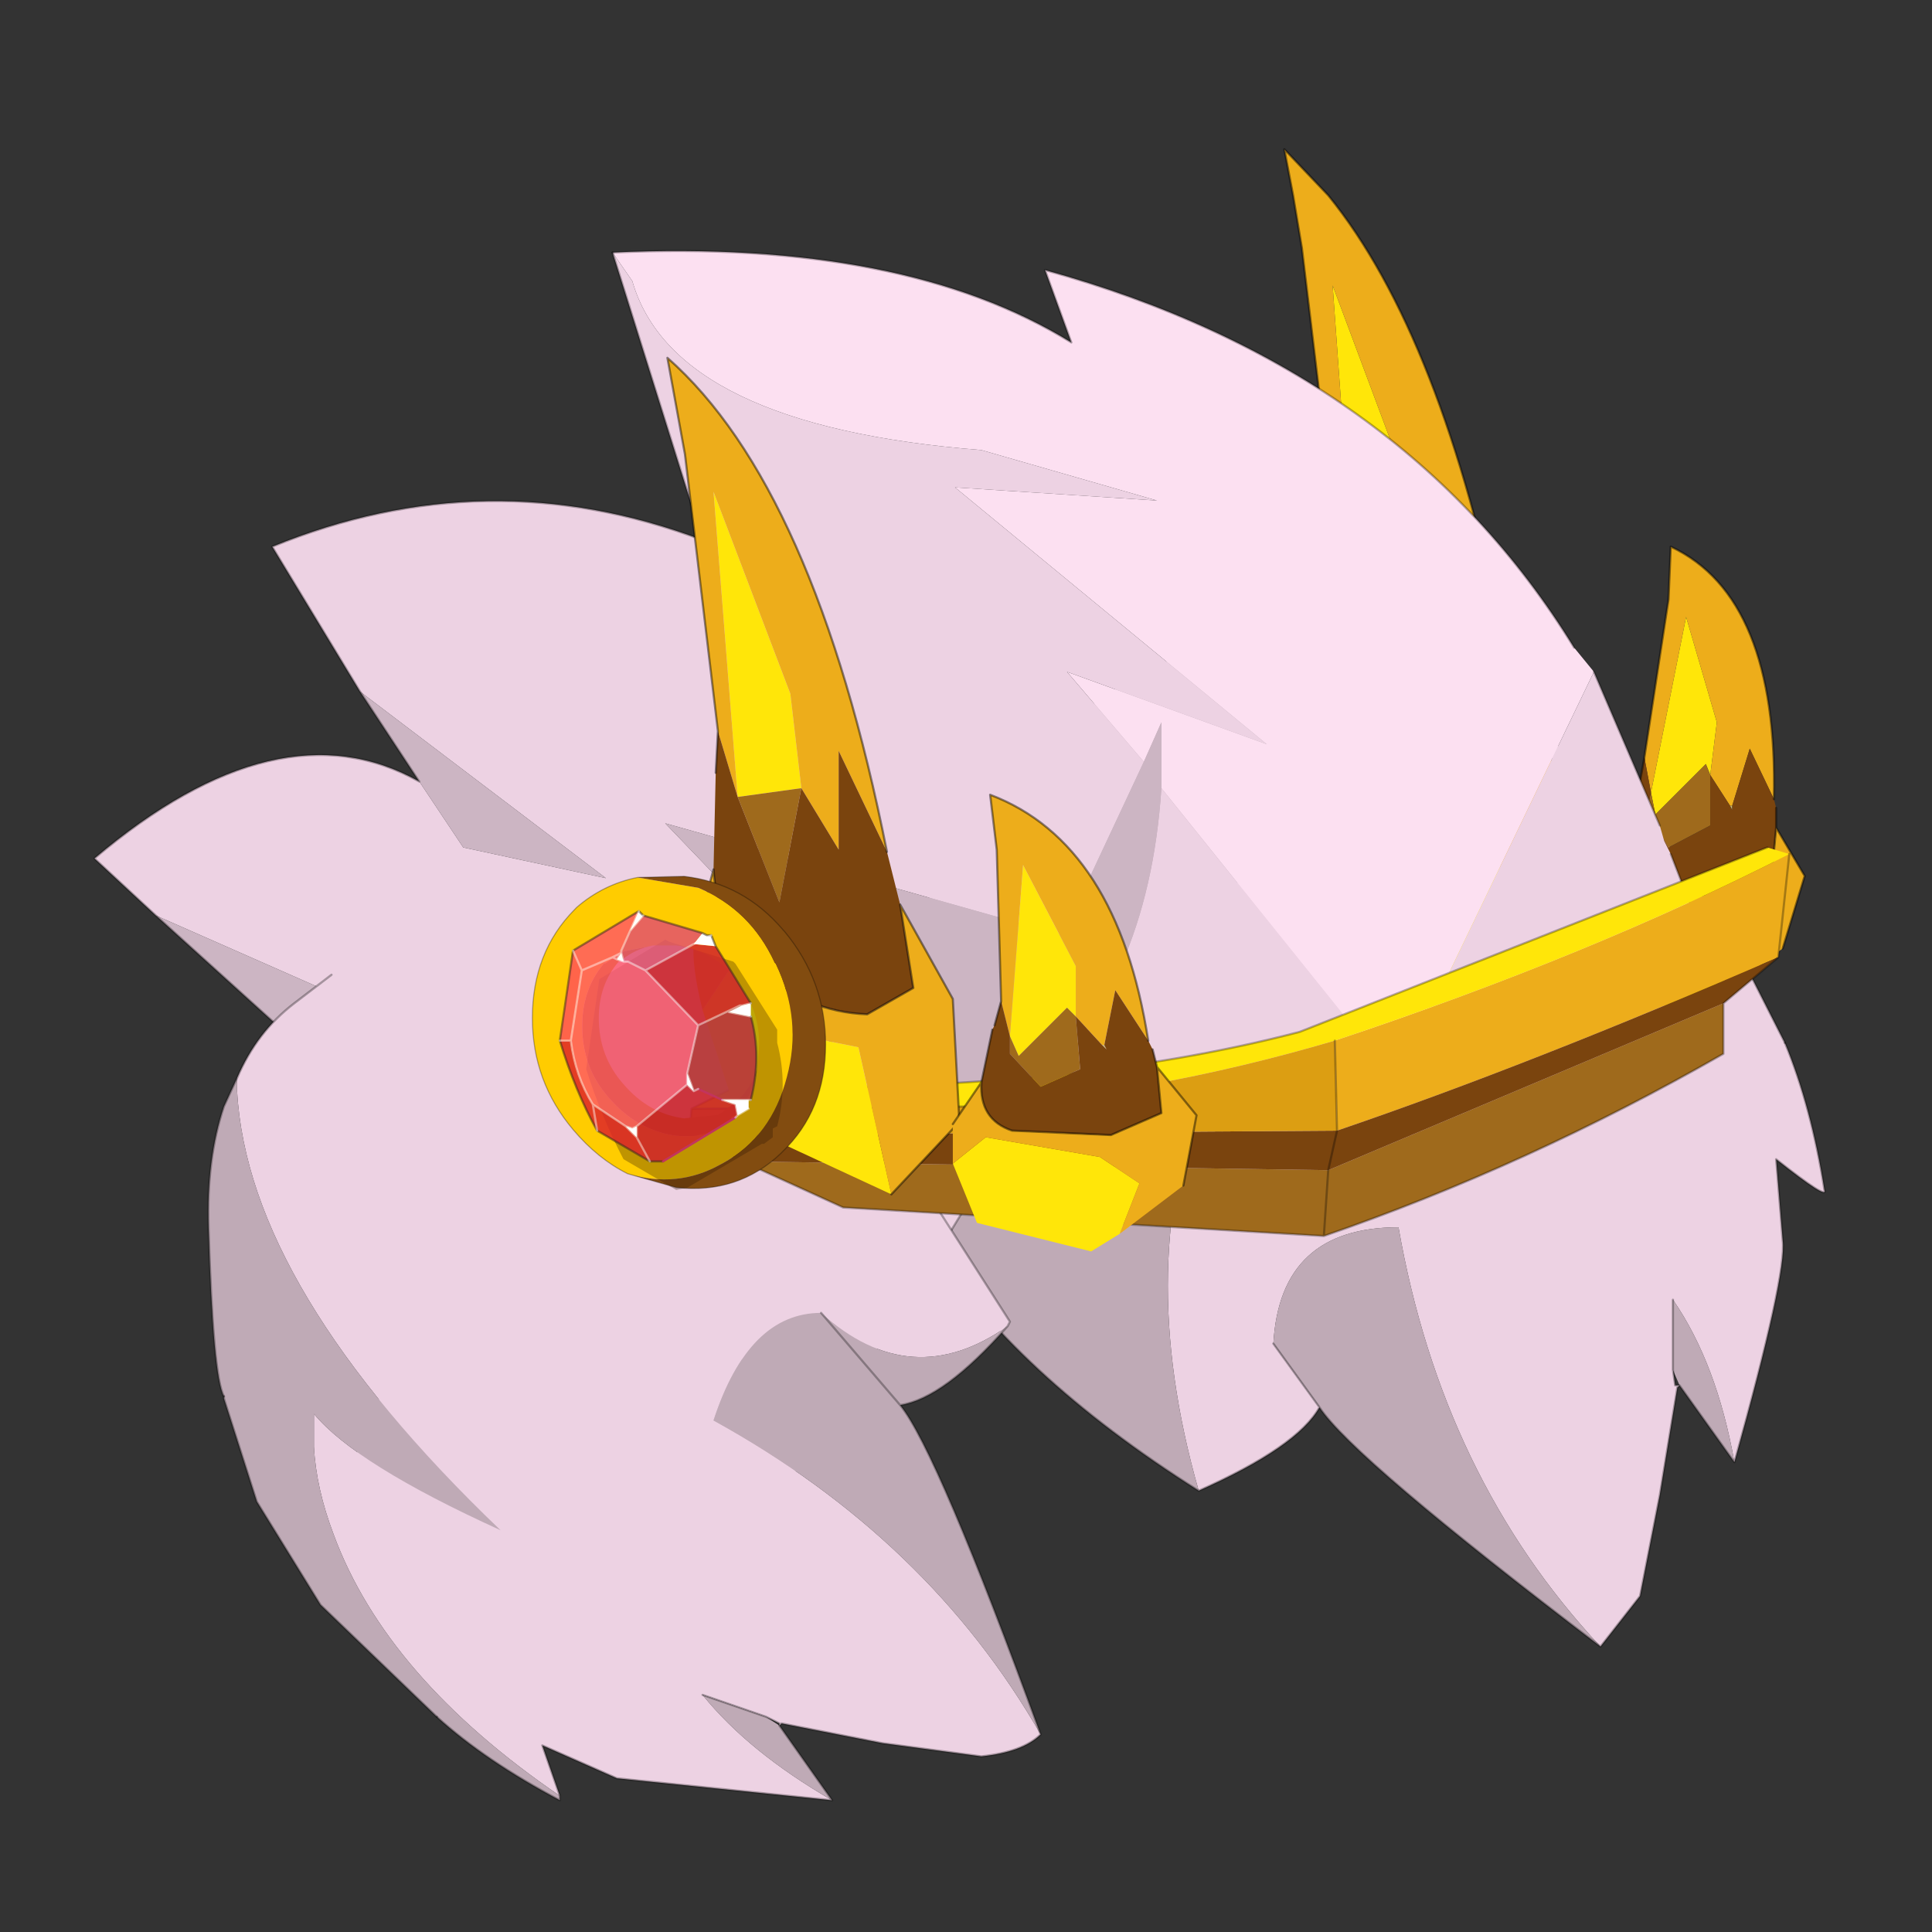 <?xml version="1.0" encoding="UTF-8" standalone="no"?>
<svg xmlns:xlink="http://www.w3.org/1999/xlink" height="440.0px" width="440.0px" xmlns="http://www.w3.org/2000/svg">
  <rect width="100%" height="100%" fill="#333333" stroke="none"/>
  <g transform="matrix(10.0, 0.0, 0.0, 10.0, 0.0, 0.0)">
    <use height="44.0" transform="matrix(1.0, 0.0, 0.0, 1.0, 0.0, 0.0)" width="44.0" xlink:href="#shape0"/>
    <use height="13.6" transform="matrix(0.504, 0.0, 0.0, 0.525, 12.125, 19.931)" width="13.25" xlink:href="#sprite0"/>
    <use height="6.35" transform="matrix(1.0, 0.0, 0.0, 1.0, 12.75, 20.75)" width="5.05" xlink:href="#shape2"/>
  </g>
  <defs>
    <g id="shape0" transform="matrix(1.0, 0.0, 0.0, 1.0, 0.0, 0.0)">
      <path d="M44.0 44.0 L0.0 44.0 0.0 0.0 44.0 0.0 44.0 44.0" fill="#43adca" fill-opacity="0.0" fill-rule="evenodd" stroke="none"/>
      <path d="M28.5 14.7 L31.35 15.2 Q34.65 16.3 35.05 16.75 L35.1 16.7 37.15 18.2 38.95 20.4 40.65 23.75 Q41.25 25.2 41.55 27.1 41.65 27.35 40.45 26.4 L40.6 28.25 Q40.7 29.0 39.5 33.3 39.1 31.05 38.1 29.6 L38.1 31.2 38.15 31.55 38.25 31.55 38.2 31.6 37.8 34.05 37.35 36.35 36.45 37.5 Q32.85 33.65 31.85 27.95 29.15 27.95 29.0 30.6 L30.05 32.05 Q29.55 32.95 27.3 33.95 25.8 28.7 27.5 24.6 26.85 23.8 26.0 24.4 26.15 21.75 29.0 19.35 L30.45 18.9 30.45 18.6 Q30.2 17.25 29.3 15.85 L28.5 14.7" fill="#edd2e3" fill-rule="evenodd" stroke="none"/>
      <path d="M27.3 33.95 Q23.1 31.3 21.15 28.25 19.2 25.2 20.05 24.3 20.6 21.1 21.85 19.1 23.4 16.95 25.6 15.55 26.9 14.7 28.5 14.7 L29.3 15.85 Q30.2 17.25 30.45 18.6 L30.45 18.9 29.0 19.35 Q26.15 21.75 26.0 24.4 26.85 23.8 27.5 24.6 25.8 28.7 27.3 33.95 M39.5 33.3 L38.25 31.55 38.1 31.2 38.1 29.6 Q39.1 31.05 39.5 33.3 M36.45 37.5 Q30.8 33.2 30.05 32.05 L29.0 30.6 Q29.15 27.95 31.85 27.95 32.85 33.65 36.45 37.5" fill="#bfaab6" fill-rule="evenodd" stroke="none"/>
      <path d="M27.3 33.95 Q23.1 31.3 21.15 28.25 19.2 25.2 20.05 24.3 20.6 21.1 21.85 19.1 23.4 16.95 25.6 15.55 26.9 14.7 28.5 14.7 L31.35 15.2 Q34.65 16.3 35.05 16.75 M40.65 23.75 Q41.25 25.2 41.55 27.1 41.65 27.35 40.45 26.4 L40.6 28.25 Q40.7 29.0 39.5 33.3 L38.25 31.55 38.2 31.6 37.8 34.05 37.35 36.35 36.45 37.5 Q30.8 33.2 30.05 32.05 29.55 32.95 27.3 33.95 M30.05 32.05 L29.0 30.6 M38.1 31.2 L38.15 31.55 38.25 31.55 M38.1 31.2 L38.1 29.6" fill="none" stroke="#000000" stroke-linecap="round" stroke-linejoin="round" stroke-opacity="0.302" stroke-width="0.05"/>
      <path d="M35.05 16.75 L35.1 16.7 37.15 18.2 38.95 20.4 40.65 23.75" fill="none" stroke="#000000" stroke-linecap="round" stroke-linejoin="round" stroke-opacity="0.302" stroke-width="0.05"/>
      <path d="M33.15 14.6 L33.2 14.6 33.25 14.8 33.15 14.6" fill="#c7b677" fill-rule="evenodd" stroke="none"/>
      <path d="M30.85 13.45 L30.35 6.5 32.05 11.05 32.35 13.2 32.05 12.65 31.2 14.25 31.2 14.3 30.85 13.45 M34.4 22.5 L33.85 22.9 30.9 20.85 30.05 18.25 30.7 17.4 32.1 18.8 33.65 19.1 34.65 20.4 34.4 22.5" fill="#ffe609" fill-rule="evenodd" stroke="none"/>
      <path d="M32.35 13.2 L32.7 15.3 31.8 15.8 31.2 14.25 32.05 12.65 32.35 13.2" fill="#9f6a1c" fill-rule="evenodd" stroke="none"/>
      <path d="M30.4 11.9 L29.65 5.65 29.45 4.45 29.25 3.4 30.25 4.45 Q32.85 7.65 34.25 14.65 L33.2 12.35 33.2 14.6 33.15 14.6 32.35 13.2 32.05 11.05 30.35 6.5 30.85 13.45 30.4 11.9 M34.55 15.85 L35.75 18.05 35.95 20.8 35.8 21.0 34.4 22.5 34.65 20.4 33.65 19.1 32.1 18.8 30.7 17.4 30.05 18.25 29.9 16.75 30.35 15.05 Q30.4 16.55 31.3 17.35 32.45 18.3 33.8 18.35 L34.9 17.75 34.55 15.85" fill="#edad1b" fill-rule="evenodd" stroke="none"/>
      <path d="M30.4 11.9 L30.85 13.45 31.2 14.3 31.2 14.25 31.8 15.8 32.7 15.3 32.35 13.2 33.15 14.6 33.25 14.8 33.2 14.6 33.2 12.35 34.25 14.65 34.4 15.05 34.55 15.85 34.9 17.75 33.8 18.35 Q32.45 18.3 31.3 17.35 30.4 16.55 30.35 15.05 L30.4 13.1 30.4 12.9 30.4 11.9" fill="#7a440e" fill-rule="evenodd" stroke="none"/>
      <path d="M34.25 14.65 Q32.85 7.65 30.25 4.45 L29.25 3.4 29.45 4.45 29.65 5.65 30.4 11.9 M34.4 15.05 L34.55 15.85 35.75 18.05 35.95 20.8 35.8 21.0 M29.9 16.75 L30.35 15.05 30.4 13.1 M30.4 12.9 L30.4 11.9 M30.35 15.05 Q30.4 16.55 31.3 17.35 32.45 18.3 33.8 18.35 L34.9 17.75 34.55 15.85" fill="none" stroke="#000000" stroke-linecap="round" stroke-linejoin="round" stroke-opacity="0.451" stroke-width="0.05"/>
      <path d="M39.45 18.35 L39.45 18.45 39.4 18.35 39.45 18.35" fill="#c7b677" fill-rule="evenodd" stroke="none"/>
      <path d="M38.95 17.65 L38.85 17.4 37.7 18.55 37.6 18.05 38.4 14.05 39.1 16.45 38.95 17.65 M39.05 22.75 L38.55 23.1 36.25 22.4 35.95 21.05 36.75 20.4 37.7 20.95 38.95 20.9 39.7 21.5 39.05 22.75" fill="#ffe609" fill-rule="evenodd" stroke="none"/>
      <path d="M37.6 18.05 L37.7 18.55 38.85 17.4 38.95 17.65 38.95 18.8 38.0 19.3 37.5 18.45 37.6 18.05" fill="#9f6a1c" fill-rule="evenodd" stroke="none"/>
      <path d="M38.95 17.65 L39.1 16.45 38.4 14.05 37.6 18.05 37.45 17.25 38.0 13.65 38.05 12.45 Q40.5 13.6 40.4 18.2 L39.85 17.05 39.45 18.35 39.4 18.35 38.95 17.65 M36.85 19.1 Q36.6 20.0 37.3 20.25 L39.35 20.45 40.35 19.95 40.45 18.85 41.1 19.95 40.6 21.6 39.05 22.75 39.7 21.5 38.95 20.9 37.7 20.95 36.75 20.4 35.95 21.05 36.1 20.1 36.85 19.1" fill="#edad1b" fill-rule="evenodd" stroke="none"/>
      <path d="M37.45 17.25 L37.6 18.05 37.5 18.45 38.0 19.3 38.95 18.8 38.95 17.65 39.4 18.35 39.45 18.45 39.45 18.35 39.85 17.05 40.4 18.2 40.45 18.4 40.45 18.85 40.35 19.95 39.35 20.45 37.3 20.25 Q36.6 20.0 36.85 19.1 L37.25 17.9 37.35 17.8 37.45 17.25" fill="#7a440e" fill-rule="evenodd" stroke="none"/>
      <path d="M37.45 17.25 L37.35 17.8 M37.25 17.9 L36.85 19.1 Q36.6 20.0 37.3 20.25 L39.35 20.45 40.35 19.95 40.45 18.85 40.45 18.4 M37.45 17.25 L38.0 13.65 38.05 12.45 Q40.5 13.6 40.4 18.2 M36.1 20.1 L36.85 19.1 M40.6 21.6 L41.1 19.95 40.45 18.85" fill="none" stroke="#000000" stroke-linecap="round" stroke-linejoin="round" stroke-opacity="0.451" stroke-width="0.05"/>
      <path d="M13.95 5.75 Q20.6 5.45 24.4 7.8 L23.8 6.15 Q31.95 8.4 35.85 14.75 L36.3 15.3 31.85 24.55 31.75 24.65 31.75 24.55 26.45 17.95 26.45 16.45 26.05 17.35 24.3 15.3 28.85 16.95 21.75 11.1 26.35 11.4 22.35 10.25 Q15.35 9.7 14.4 6.4 L13.95 5.75 M31.85 24.55 L31.75 24.55 31.85 24.55" fill="#fce0f1" fill-rule="evenodd" stroke="none"/>
      <path d="M3.55 20.85 L2.15 19.55 Q6.35 16.0 9.55 17.8 L10.55 19.3 13.8 20.0 8.2 15.75 6.2 12.45 Q11.1 10.45 16.0 12.3 L13.95 5.75 14.4 6.4 Q15.35 9.7 22.35 10.25 L26.35 11.4 21.75 11.1 28.85 16.95 24.3 15.3 26.05 17.35 24.2 21.3 15.15 18.75 19.8 23.6 19.95 26.45 23.35 24.95 Q26.15 22.55 26.45 17.95 L31.75 24.55 21.95 27.55 21.25 28.7 20.65 28.35 20.8 29.4 19.25 31.9 11.75 28.9 14.65 33.5 12.55 33.6 15.15 34.95 10.05 35.65 8.1 33.15 10.05 28.3 7.25 24.2 11.15 24.2 3.55 20.85 M36.3 15.3 L37.8 18.8 37.9 19.15 38.05 19.45 39.15 22.3 31.85 24.55 36.3 15.3 M15.95 36.65 L14.7 37.7 9.9 38.4 10.65 36.4 10.3 35.95 15.95 36.65 M10.05 28.3 L10.25 28.3 10.05 28.3" fill="#edd2e3" fill-rule="evenodd" stroke="none"/>
      <path d="M7.25 24.2 L3.55 20.85 11.15 24.2 7.25 24.2 M9.55 17.8 L8.2 15.75 13.8 20.0 10.55 19.3 9.55 17.8 M21.25 28.7 L21.35 28.75 20.85 29.75 20.8 29.4 20.65 28.35 21.25 28.7 20.8 29.4 21.25 28.7 M19.25 31.9 L15.95 36.65 10.3 35.95 9.0 35.8 10.05 35.65 10.3 35.95 10.05 35.65 15.15 34.95 12.55 33.6 14.65 33.5 11.75 28.9 19.25 31.9 M26.05 17.35 L26.45 16.45 26.45 17.95 Q26.15 22.55 23.35 24.95 L19.95 26.45 19.8 23.6 15.15 18.75 24.2 21.3 26.05 17.35" fill="#ccb5c3" fill-rule="evenodd" stroke="none"/>
      <path d="M7.25 24.2 L3.55 20.85 2.15 19.55 Q6.35 16.0 9.55 17.8 L8.2 15.75 6.2 12.45 Q11.1 10.45 16.0 12.3 M13.95 5.75 Q20.6 5.45 24.4 7.8 L23.8 6.15 Q31.95 8.4 35.85 14.75 M36.3 15.3 L37.8 18.8 M38.05 19.45 L39.15 22.3 31.85 24.55 M31.75 24.55 L21.95 27.55 21.25 28.7 20.8 29.4 19.25 31.9 15.95 36.65 14.7 37.7 9.9 38.4 10.65 36.4 10.3 35.95 10.05 35.65 8.1 33.15 10.05 28.3 7.25 24.2 M31.75 24.55 L31.85 24.55 M10.25 28.3 L10.05 28.3" fill="none" stroke="#000000" stroke-linecap="round" stroke-linejoin="round" stroke-opacity="0.302" stroke-width="0.05"/>
      <path d="M16.0 12.3 L13.95 5.75" fill="none" stroke="#000000" stroke-linecap="round" stroke-linejoin="round" stroke-opacity="0.302" stroke-width="0.05"/>
      <path d="M7.55 22.2 Q9.15 21.1 11.05 20.5 13.25 19.95 16.3 20.45 L16.35 20.5 Q17.1 21.0 19.1 24.0 L23.0 30.1 22.95 30.2 Q20.75 31.75 18.7 29.9 17.05 29.9 16.25 32.35 21.15 35.05 23.7 39.5 23.3 39.9 22.35 40.0 L20.1 39.7 17.8 39.25 17.75 39.3 17.75 39.25 17.45 39.1 16.0 38.6 Q17.05 39.9 18.95 41.0 L14.05 40.5 12.35 39.75 12.75 40.9 Q8.8 38.2 7.6 34.95 7.2 33.9 7.15 32.95 L7.15 32.2 Q8.1 33.35 11.4 34.85 5.65 29.35 5.4 24.85 L5.4 24.55 Q5.85 23.5 6.7 22.85 L7.55 22.2" fill="#edd2e3" fill-rule="evenodd" stroke="none"/>
      <path d="M5.4 24.55 L5.4 24.85 Q5.65 29.35 11.4 34.85 8.1 33.35 7.15 32.2 L7.15 32.95 Q7.2 33.9 7.6 34.95 8.8 38.2 12.75 40.9 L12.75 41.0 Q11.05 40.1 9.95 39.1 L7.3 36.55 5.85 34.2 5.1 31.85 5.1 31.8 Q4.85 31.35 4.75 27.95 4.7 26.4 5.1 25.2 L5.4 24.55 M18.95 41.0 Q17.05 39.9 16.0 38.6 L17.45 39.1 17.75 39.3 18.95 41.0 M23.7 39.5 Q21.15 35.05 16.25 32.35 17.05 29.9 18.7 29.9 20.75 31.75 22.95 30.2 21.5 31.85 20.5 32.0 21.35 33.05 23.7 39.5 M20.5 32.0 L18.7 29.9 20.5 32.0" fill="#bfaab6" fill-rule="evenodd" stroke="none"/>
      <path d="M7.55 22.2 L6.7 22.85 Q5.85 23.5 5.4 24.55 L5.1 25.2 Q4.7 26.4 4.75 27.95 4.85 31.35 5.1 31.8 M12.75 40.9 L12.35 39.75 14.05 40.5 18.95 41.0 17.75 39.3 17.8 39.25 20.1 39.7 22.35 40.0 Q23.3 39.9 23.7 39.5 21.35 33.05 20.5 32.0 21.5 31.85 22.95 30.2 L23.0 30.1 19.1 24.0 Q17.1 21.0 16.35 20.5 M16.0 38.6 L17.45 39.1 17.75 39.25 17.75 39.3 M18.7 29.9 L20.5 32.0 M9.95 39.1 Q11.05 40.1 12.75 41.0 L12.75 40.9" fill="none" stroke="#000000" stroke-linecap="round" stroke-linejoin="round" stroke-opacity="0.302" stroke-width="0.05"/>
      <path d="M5.1 31.8 L5.1 31.85 5.85 34.2 7.3 36.55 9.95 39.1" fill="none" stroke="#000000" stroke-linecap="round" stroke-linejoin="round" stroke-opacity="0.302" stroke-width="0.05"/>
      <path d="M40.75 19.45 L40.5 21.8 Q34.85 24.25 30.45 25.75 L30.4 23.7 Q36.25 21.75 40.75 19.45" fill="#edad1b" fill-rule="evenodd" stroke="none"/>
      <path d="M40.25 19.3 L40.75 19.45 Q36.25 21.75 30.4 23.7 26.15 24.95 22.1 25.2 L15.75 25.25 16.75 24.75 Q24.25 24.9 29.6 23.5 L40.25 19.3" fill="#ffe609" fill-rule="evenodd" stroke="none"/>
      <path d="M39.25 22.85 L39.25 24.0 Q34.8 26.55 30.15 28.15 L19.2 27.5 16.9 26.45 30.25 26.65 39.25 22.85 M30.25 26.65 L30.15 28.15 30.25 26.65" fill="#9f6a1c" fill-rule="evenodd" stroke="none"/>
      <path d="M40.5 21.8 L39.25 22.85 30.25 26.65 16.9 26.45 15.7 25.85 30.45 25.75 30.25 26.65 30.45 25.75 Q34.85 24.25 40.5 21.8" fill="#7a440e" fill-rule="evenodd" stroke="none"/>
      <path d="M15.7 25.85 L15.75 25.25 22.1 25.2 Q26.15 24.95 30.4 23.7 L30.45 25.75 15.7 25.85" fill="#dc9e12" fill-rule="evenodd" stroke="none"/>
      <path d="M40.75 19.45 L40.5 21.8 39.25 22.85 39.25 24.0 Q34.8 26.55 30.15 28.15 L19.2 27.5 16.9 26.45 15.7 25.85 15.75 25.25 16.75 24.75 Q24.25 24.9 29.6 23.5 L40.25 19.3 M30.45 25.75 L30.25 26.65 M30.15 28.15 L30.25 26.65 M30.45 25.75 L30.4 23.7 M22.1 25.2 L15.75 25.25" fill="none" stroke="#000000" stroke-linecap="round" stroke-linejoin="round" stroke-opacity="0.302" stroke-width="0.05"/>
      <path d="M20.3 27.2 L16.85 25.6 16.0 23.0 16.6 22.1 18.05 23.55 19.55 23.85 20.3 27.2 M16.8 18.15 L16.25 11.2 18.0 15.8 18.25 17.95 16.8 18.15" fill="#ffe609" fill-rule="evenodd" stroke="none"/>
      <path d="M16.8 18.15 L18.25 17.95 17.75 20.55 16.8 18.15" fill="#9f6a1c" fill-rule="evenodd" stroke="none"/>
      <path d="M16.35 16.65 L15.6 10.35 15.2 8.15 Q18.55 11.1 20.2 19.4 L19.1 17.1 19.1 19.35 18.25 17.95 18.0 15.8 16.25 11.2 16.8 18.15 16.35 16.65 M20.5 20.6 L21.7 22.75 21.85 25.55 20.3 27.2 19.55 23.85 18.05 23.55 16.6 22.1 16.0 23.0 Q15.75 22.0 15.8 21.45 L16.25 19.8 Q16.35 21.3 17.25 22.05 18.35 23.05 19.75 23.1 L20.8 22.5 20.5 20.6" fill="#edad1b" fill-rule="evenodd" stroke="none"/>
      <path d="M20.2 19.4 L20.5 20.6 20.8 22.5 19.75 23.1 Q18.35 23.05 17.25 22.05 16.35 21.3 16.25 19.8 L16.3 17.6 16.35 16.65 16.8 18.15 17.75 20.55 18.25 17.95 19.1 19.35 19.1 17.1 20.2 19.4" fill="#7a440e" fill-rule="evenodd" stroke="none"/>
      <path d="M16.35 16.65 L15.6 10.35 15.2 8.15 Q18.55 11.1 20.2 19.4 M20.5 20.6 L21.7 22.75 21.85 25.55 20.3 27.2 M15.8 21.45 L16.25 19.8 Q16.35 21.3 17.25 22.05 18.35 23.05 19.75 23.1 L20.8 22.5 20.5 20.6 M16.3 17.6 L16.35 16.65 Z" fill="none" stroke="#000000" stroke-linecap="round" stroke-linejoin="round" stroke-opacity="0.451" stroke-width="0.05"/>
      <path d="M25.1 23.8 L25.15 23.8 25.2 23.9 25.1 23.8" fill="#c7b677" fill-rule="evenodd" stroke="none"/>
      <path d="M23.0 23.6 L23.3 19.7 24.5 22.0 24.5 23.15 24.3 22.95 23.2 24.05 23.0 23.6 M25.5 28.1 L24.85 28.5 22.25 27.85 21.7 26.5 22.45 25.9 25.05 26.35 25.95 26.95 25.5 28.1" fill="#ffe609" fill-rule="evenodd" stroke="none"/>
      <path d="M23.0 23.6 L23.2 24.05 24.3 22.95 24.5 23.15 24.6 24.35 23.7 24.75 23.0 24.0 23.0 23.6" fill="#9f6a1c" fill-rule="evenodd" stroke="none"/>
      <path d="M24.5 23.15 L24.5 22.0 23.3 19.7 23.0 23.6 22.8 22.8 22.7 19.35 22.55 18.1 Q25.45 19.2 26.15 23.7 L25.4 22.55 25.15 23.8 25.1 23.8 24.5 23.15 M26.35 24.3 L27.25 25.4 26.95 27.0 25.5 28.1 25.95 26.95 25.05 26.35 22.45 25.9 21.7 26.5 21.7 25.6 22.35 24.65 Q22.3 25.5 23.05 25.75 L25.3 25.85 26.45 25.35 26.35 24.3" fill="#edad1b" fill-rule="evenodd" stroke="none"/>
      <path d="M24.5 23.15 L25.1 23.8 25.2 23.9 25.15 23.8 25.4 22.55 26.15 23.7 26.25 23.9 26.35 24.3 26.45 25.35 25.3 25.85 23.05 25.75 Q22.3 25.5 22.35 24.65 L22.6 23.45 22.65 23.35 22.8 22.8 23.0 23.6 23.0 24.0 23.7 24.75 24.6 24.35 24.5 23.15" fill="#7a440e" fill-rule="evenodd" stroke="none"/>
      <path d="M26.15 23.7 Q25.45 19.2 22.55 18.1 L22.7 19.35 22.8 22.8 M26.25 23.9 L26.35 24.3 27.25 25.4 26.95 27.0 M21.7 25.6 L22.35 24.65 22.6 23.45 M22.65 23.35 L22.8 22.8 M26.35 24.3 L26.45 25.35 25.3 25.85 23.05 25.75 Q22.3 25.5 22.35 24.65" fill="none" stroke="#000000" stroke-linecap="round" stroke-linejoin="round" stroke-opacity="0.451" stroke-width="0.05"/>
    </g>
    <g id="sprite0" transform="matrix(1.0, 0.0, 0.0, 1.0, 6.6, 6.8)">
      <use height="13.6" transform="matrix(1.0, 0.0, 0.0, 1.0, -6.6, -6.8)" width="13.25" xlink:href="#shape1"/>
    </g>
    <g id="shape1" transform="matrix(1.0, 0.0, 0.0, 1.0, 6.6, 6.8)">
      <path d="M3.55 1.6 Q3.35 2.85 2.5 3.65 L2.4 3.7 2.35 3.85 Q1.35 4.65 -0.15 4.5 -1.9 4.25 -3.15 2.85 -4.35 1.55 -4.35 -0.25 -4.35 -1.95 -3.25 -3.1 L-3.35 -2.95 -2.55 -3.45 -2.45 -3.5 -1.15 -3.75 Q-1.95 -3.6 -2.6 -3.1 L-2.7 -3.05 Q-3.6 -2.05 -3.6 -0.6 -3.6 1.05 -2.5 2.25 -1.35 3.55 0.25 3.75 L1.8 3.6 2.6 3.05 2.65 3.0 Q3.3 2.4 3.55 1.6" fill="#c18702" fill-rule="evenodd" stroke="none"/>
      <path d="M-1.85 -6.7 L0.9 -6.25 Q3.25 -5.3 4.35 -3.0 L4.4 -2.95 Q5.6 -0.55 4.9 1.95 4.2 4.55 2.0 5.7 L1.9 5.75 Q-0.05 6.8 -2.3 6.15 -3.65 5.5 -4.75 4.25 -6.6 2.15 -6.6 -0.6 -6.6 -3.45 -4.7 -5.3 L-4.6 -5.4 Q-3.4 -6.4 -1.85 -6.7 M3.55 1.6 L3.65 0.55 Q3.65 -1.1 2.5 -2.4 L2.55 -2.4 Q1.45 -3.55 -0.1 -3.75 L-1.15 -3.75 -2.45 -3.5 -2.55 -3.45 -3.35 -2.95 -3.25 -3.1 Q-4.35 -1.95 -4.35 -0.25 -4.35 1.55 -3.15 2.85 -1.9 4.25 -0.15 4.5 1.35 4.65 2.35 3.85 L2.4 3.7 2.5 3.65 Q3.35 2.85 3.55 1.6" fill="#ffcc00" fill-rule="evenodd" stroke="none"/>
      <path d="M-1.85 -6.7 L0.25 -6.75 Q2.95 -6.45 4.75 -4.4 L4.8 -4.35 Q6.65 -2.2 6.65 0.55 6.65 3.4 4.7 5.2 L4.65 5.25 Q2.7 7.05 -0.1 6.75 L-2.3 6.15 Q-0.05 6.8 1.9 5.75 L2.0 5.7 Q4.2 4.55 4.9 1.95 5.6 -0.55 4.4 -2.95 L4.35 -3.0 Q3.25 -5.3 0.9 -6.25 L-1.85 -6.7" fill="#824c10" fill-rule="evenodd" stroke="none"/>
      <path d="M-2.3 6.15 L-0.1 6.75 Q2.7 7.05 4.65 5.25 L4.7 5.2 Q6.65 3.4 6.65 0.55 6.65 -2.2 4.8 -4.35 L4.75 -4.4 Q2.95 -6.45 0.25 -6.75 L-1.85 -6.7 M-2.3 6.15 Q-3.65 5.5 -4.75 4.25 -6.6 2.15 -6.6 -0.6 -6.6 -3.45 -4.7 -5.3 L-4.6 -5.4 Q-3.4 -6.4 -1.85 -6.7" fill="none" stroke="#000000" stroke-linecap="round" stroke-linejoin="round" stroke-opacity="0.302" stroke-width="0.05"/>
    </g>
    <g id="shape2" transform="matrix(1.0, 0.0, 0.0, 1.0, -12.75, -20.75)">
      <path d="M15.15 21.4 L15.25 21.45 16.7 21.9 16.75 21.95 17.7 23.45 17.7 23.75 Q17.95 24.7 17.7 25.65 L17.6 25.7 17.6 25.9 17.4 26.05 17.35 26.05 15.65 27.05 15.4 27.1 14.2 26.4 Q13.7 25.45 13.35 24.35 L13.65 22.3 15.15 21.4" fill="#2e1705" fill-opacity="0.302" fill-rule="evenodd" stroke="none"/>
      <path d="M14.15 21.7 L14.15 21.65 14.35 21.2 14.65 20.85 16.0 21.25 15.8 21.5 14.7 22.1 14.3 21.9 14.2 21.9 14.15 21.7" fill="#e3536f" fill-opacity="0.851" fill-rule="evenodd" stroke="none"/>
      <path d="M14.7 22.1 L15.8 21.5 16.3 21.55 17.1 22.85 16.9 22.9 16.85 22.9 15.9 23.35 14.7 22.1 M15.8 24.85 L15.9 24.8 16.45 25.05 16.75 25.15 16.8 25.4 16.75 25.45 15.1 26.45 14.8 26.45 14.5 25.9 14.5 25.8 14.5 25.65 15.65 24.7 15.8 24.85" fill="#d1232c" fill-opacity="0.851" fill-rule="evenodd" stroke="none"/>
      <path d="M16.6 23.05 L17.1 23.15 Q17.35 24.05 17.1 25.05 L17.05 25.05 16.45 25.05 15.9 24.8 15.8 24.85 15.65 24.45 15.9 23.35 16.85 22.9 16.9 22.9 16.6 23.05" fill="#ba3b3b" fill-opacity="0.941" fill-rule="evenodd" stroke="none"/>
      <path d="M13.5 25.15 L13.6 25.75 13.5 25.15 14.25 25.65 14.5 25.9 14.8 26.45 13.6 25.75 Q13.1 24.85 12.75 23.7 L13.0 23.7 Q13.1 24.5 13.5 25.15" fill="#de252a" fill-opacity="0.851" fill-rule="evenodd" stroke="none"/>
      <path d="M13.05 21.65 L13.25 22.1 13.0 23.7 12.75 23.7 13.05 21.65" fill="#ff5257" fill-opacity="0.851" fill-rule="evenodd" stroke="none"/>
      <path d="M14.35 21.2 L14.15 21.65 14.15 21.7 13.95 21.8 13.25 22.1 13.95 21.8 14.15 21.7 14.05 21.85 14.2 21.9 14.3 21.9 14.7 22.1 15.9 23.35 15.65 24.45 15.65 24.7 14.5 25.65 14.4 25.7 14.25 25.65 13.5 25.15 Q13.1 24.5 13.0 23.7 L13.25 22.1 13.05 21.65 14.55 20.75 14.35 21.2 M13.95 21.8 L14.05 21.85 13.95 21.8" fill="#ff5469" fill-opacity="0.8" fill-rule="evenodd" stroke="none"/>
      <path d="M14.15 21.7 L14.2 21.9 14.05 21.85 14.15 21.7 M15.8 21.5 L16.0 21.25 16.1 21.3 16.2 21.3 15.8 21.5 16.2 21.3 16.3 21.55 15.8 21.5 M14.65 20.85 L14.35 21.2 14.55 20.75 14.65 20.85 M16.6 23.05 L17.1 22.85 16.6 23.05 16.9 22.9 17.1 22.85 17.1 23.15 16.6 23.05 M15.65 24.45 L15.8 24.85 15.65 24.7 15.65 24.45 M16.45 25.05 L17.05 25.05 17.05 25.25 16.75 25.15 16.45 25.05 M16.8 25.4 L16.75 25.15 17.05 25.25 16.8 25.4 M14.5 25.9 L14.25 25.65 14.4 25.7 14.5 25.8 14.4 25.7 14.5 25.65 14.5 25.8 14.5 25.9" fill="#ffffff" fill-rule="evenodd" stroke="none"/>
      <path d="M16.0 21.25 L14.65 20.85 14.55 20.75 13.05 21.65 12.75 23.7 Q13.1 24.85 13.6 25.75 L14.8 26.45 15.1 26.45 M16.2 21.3 L16.1 21.3 16.0 21.25 M16.3 21.55 L16.2 21.3 M17.1 22.85 L16.3 21.55 M17.1 25.05 Q17.35 24.05 17.1 23.15" fill="none" stroke="#332720" stroke-linecap="round" stroke-linejoin="round" stroke-opacity="0.502" stroke-width="0.05"/>
      <path d="M15.9 24.8 L16.45 25.05 M15.1 26.45 L16.75 25.45" fill="none" stroke="#c2345d" stroke-linecap="round" stroke-linejoin="round" stroke-width="0.05"/>
      <path d="M14.35 21.2 L14.15 21.65 14.15 21.7 14.2 21.9 14.3 21.9 14.7 22.1 15.8 21.5 16.2 21.3 M14.65 20.85 L14.35 21.2 14.55 20.75 M13.05 21.65 L13.25 22.1 13.95 21.8 14.15 21.7 14.05 21.85 14.2 21.9 M14.05 21.85 L13.95 21.8 M17.1 22.85 L16.6 23.05 17.1 23.15 M16.9 22.9 L17.1 22.85 M16.9 22.9 L16.85 22.9 15.9 23.35 15.65 24.45 15.8 24.85 15.9 24.8 M16.45 25.05 L17.05 25.05 17.1 25.05 M16.6 23.05 L16.9 22.9 M15.65 24.7 L15.8 24.85 M15.65 24.7 L15.65 24.45 M16.75 25.45 L16.8 25.4 16.75 25.15 16.45 25.05 M17.05 25.25 L16.75 25.15 M16.8 25.4 L17.05 25.25 M13.6 25.75 L13.5 25.15 Q13.1 24.5 13.0 23.7 L12.75 23.7 M14.8 26.45 L14.5 25.9 14.25 25.65 13.5 25.15 M14.5 25.8 L14.4 25.7 14.25 25.65 M14.5 25.65 L14.5 25.8 14.5 25.9 M14.4 25.7 L14.5 25.65 15.65 24.7 M15.9 23.35 L14.7 22.1 M13.25 22.1 L13.0 23.7" fill="none" stroke="#ffffff" stroke-linecap="round" stroke-linejoin="round" stroke-opacity="0.443" stroke-width="0.05"/>
    </g>
  </defs>
</svg>

